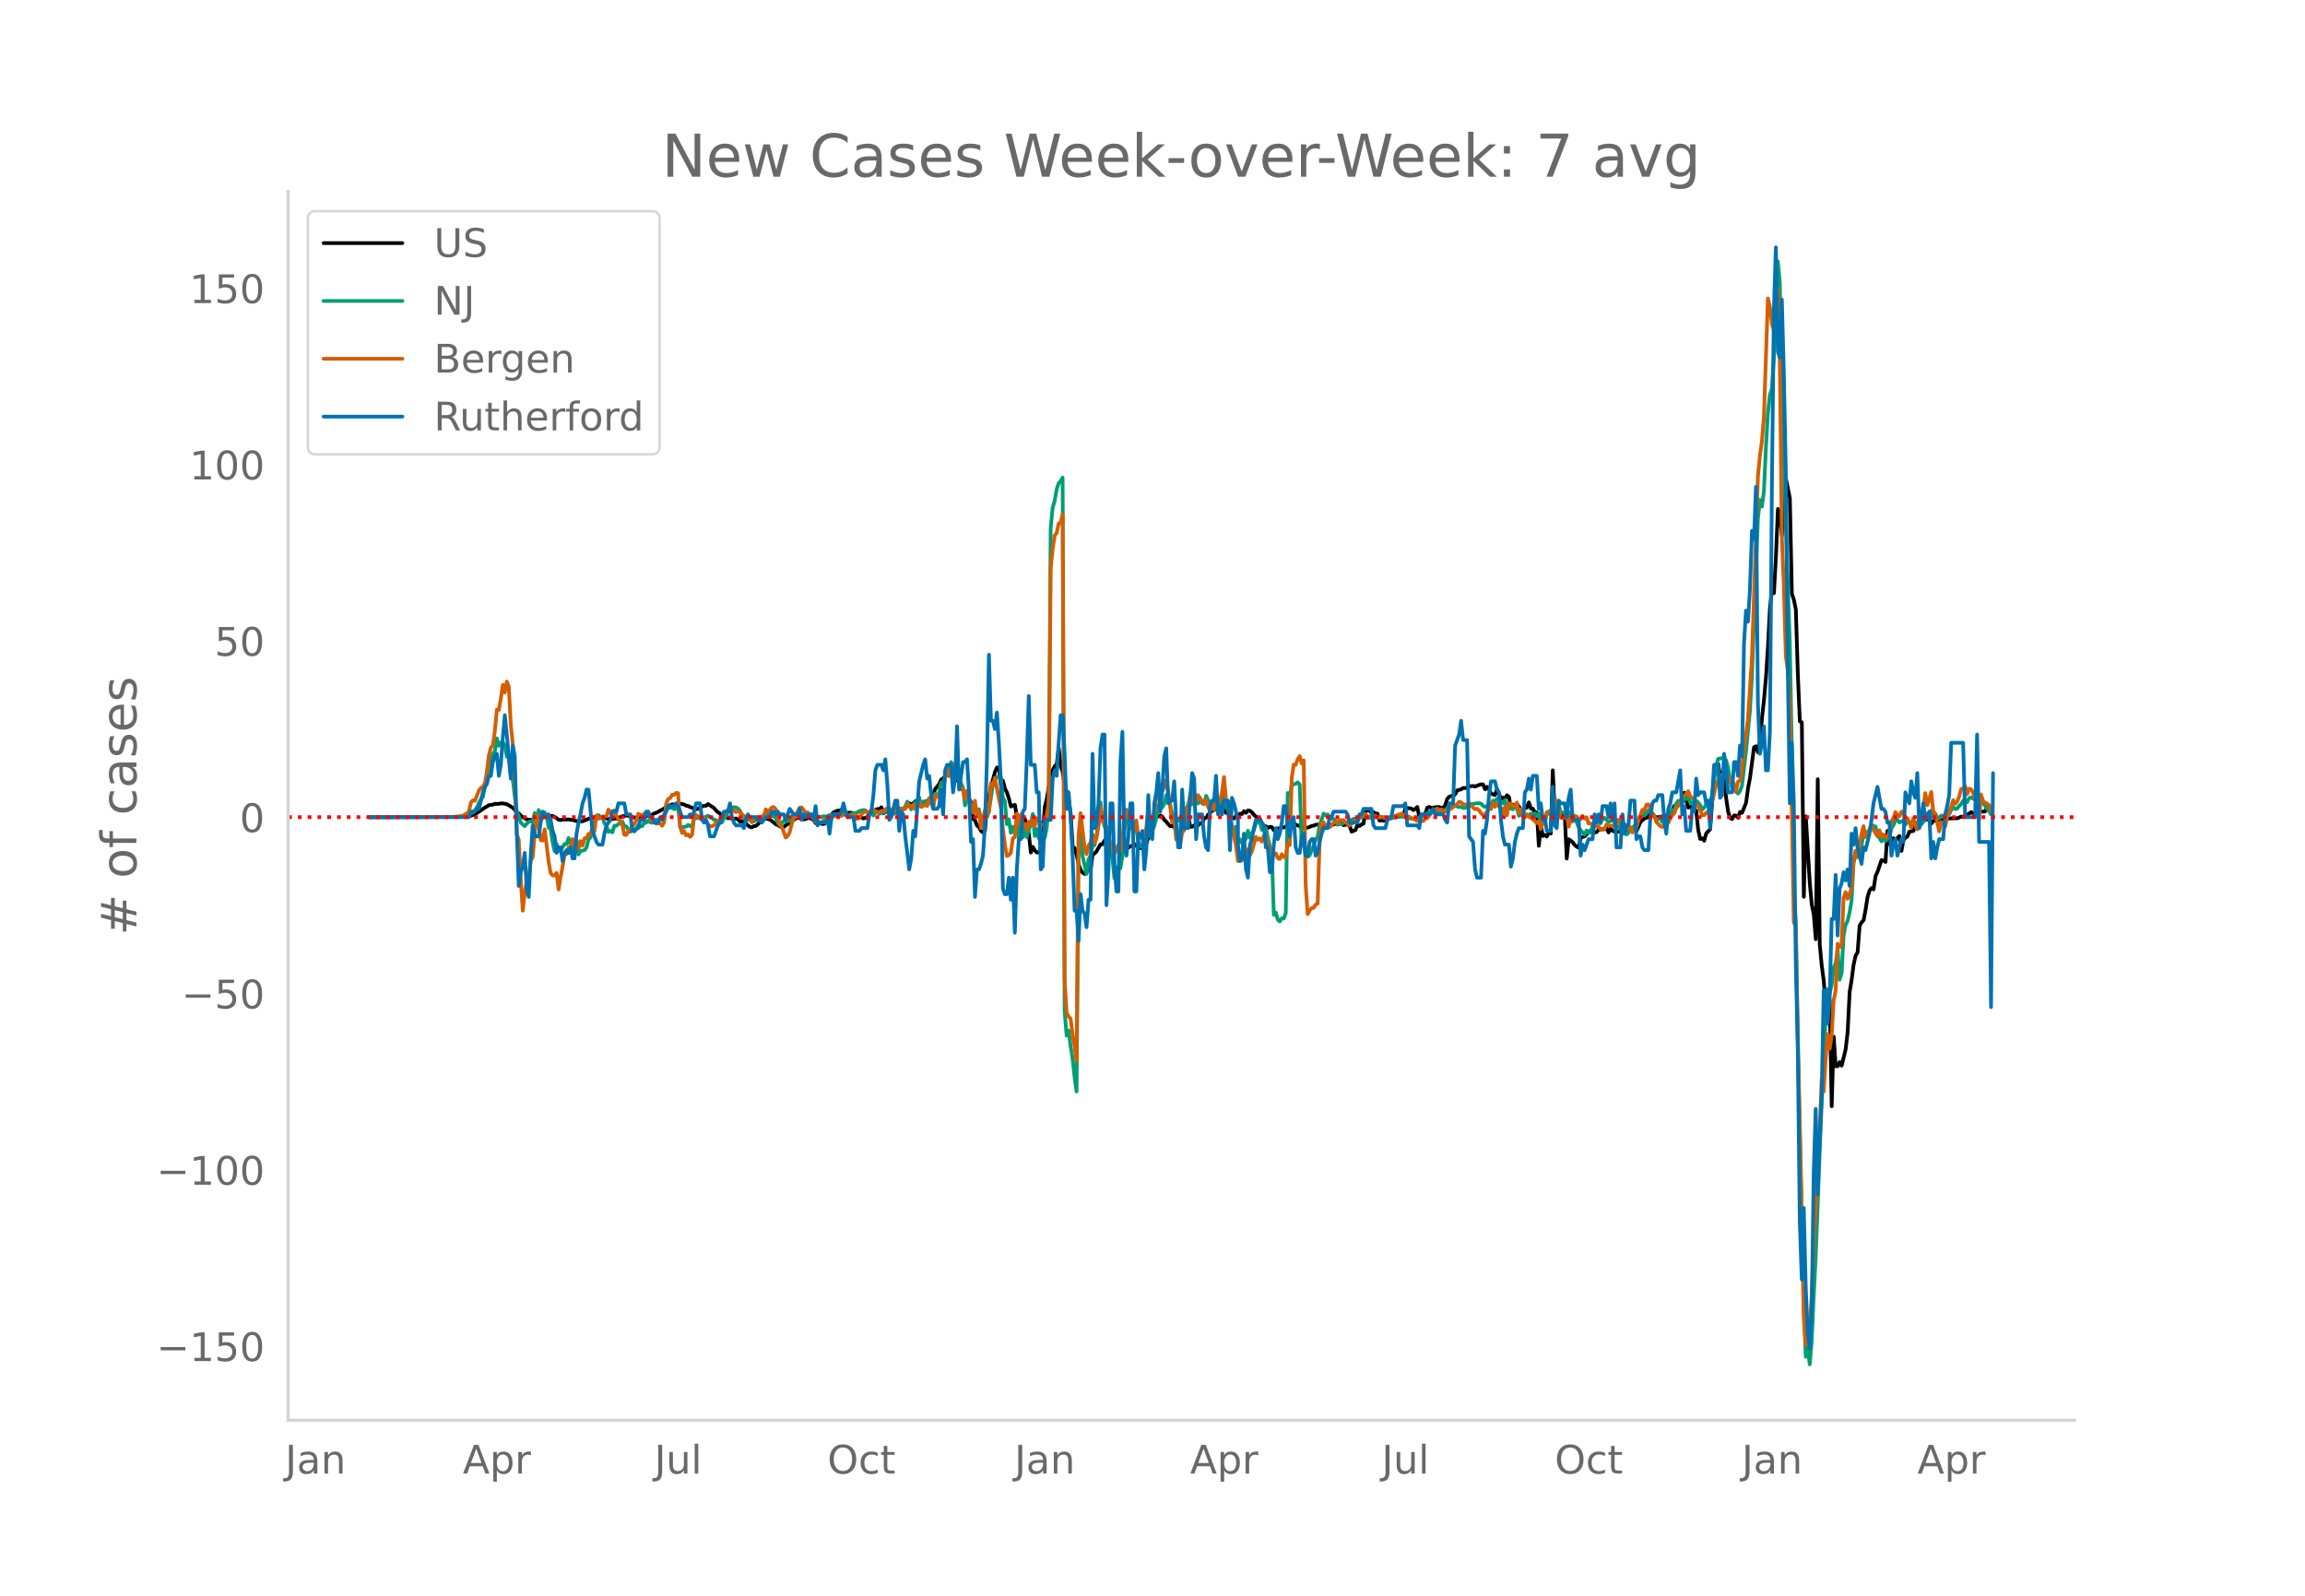 <svg height="864" viewBox="0 0 936 648" width="1248" xmlns="http://www.w3.org/2000/svg" xmlns:xlink="http://www.w3.org/1999/xlink"><defs><style>*{stroke-linecap:butt;stroke-linejoin:round}</style></defs><g id="figure_1"><path d="M0 648h936V0H0z" style="fill:#fff" id="patch_1"/><g id="axes_1"><path d="M117 576.72h725.4V77.76H117z" style="fill:none" id="patch_2"/><path clip-path="url(#p665b1a801a)" d="m149.973 331.808 36.411-.104 3.237-.146 1.618-.33 1.619-.615 1.618-1.002 1.618-1.116.81-.58.808-.415.81-.543 1.618-.227.809-.314 1.618.008.81-.204.809.032 1.618.279 2.427 1.457.81.863.809 1.085.809.347.809.91.809.59 1.618.92.81.194.809-.003.809.208.809-.423.809-.154.81-.036.808-.327.81-.449.809-.581.809-.2.809.362 1.618.048.81.348.809.499.809.682.809.124.809-.184 1.618-.01.81-.096.809.222.809-.02.809.325.809.194 2.427.088 3.237-1.332.81-.006.808-.33 1.619.047.809.011.809-.144.809.432.81.047.808.39.81.124 1.618-.356.809.026 2.427-.94 1.619-.357 1.618.289.81.404.808.242 1.619-.256.809.46 2.427-.738.81-.502.808.004.81-.204.809-.534.809-.241 3.236-1.733 1.619-1.097.809-.224.809-.366.81.082 1.617-.3.81-.079 1.618.351.81.49.808.076.81.476.808.218.81.627.809.035.809-.188 1.618-.885.81-.363.809.037.809-.715 2.427 1.616.81.993.808.738.81.467.809 1.339.809.006.809-.162.81.78.808-.06.81.115.809.271.809-.288.809.439.809.89.81-.29.808.686.81.461 1.618 1.277.809.217.809-.52.81-.07 2.427-2.143 1.618-.887 1.618.433L314.23 334l.809.737.809.285.809.547.81.076.808.216.81-.782.809-.378.809-.846 3.236-1.982.81.424.809-.556.809.946.809-.075.809-.499.81.121.808.282.81.462.809 1.245.809-.858 1.618 1.196.81.05.808-.423 1.619-3.018.809-.315.809-.971 1.618-.73.81.02.808-.395.81.755.809.227.809.459.81-.273 1.617.243.81 2.222.809-.506.809.11.809-.082.81.417.808-.262.81.198.809-2.658.809.445 1.618-1.197.81-.397.808.075.81-.745.809 2.46.809-.772.809.257.809.062.81-.381.808.172.81.412.809-1.983.809.332.809.153.809-.05.81-.208.808-1.54.81-.544.809.512.809-.473.809-.826.81-.36.808.017.81 1.258.809-.165.809-.634.809-.264.809-.533.81-.943.808-1.146.81-2.25 1.618-1.983.809-1.827.809-.536.81-.725.808-.98.81.538.809-.16.809.021.809 1.587.809.336.81 1.15.808 1.952.81 1.259 1.618 3.068.809.352.809 1.315.81 6.755.808.647.81 2.084.809.64.809 1.56.809.615.81-.765.808-12.42.81-1.157.808-4.664.81-2.522.809-3.044.809-1.815.81.127.808 6.686.81-1.472.809 3.27.809 1.465.809 2.525.809 3.244 1.618-.72.81 4.89 1.618 1.999.809-.266.809-.938.81 2.629.808 3.533.81 7.538.809-2.28.809 1.465.809.82.809-.057.81-1.138.808-5.093.81-12.253.809-3.228 1.618-9.527.809-2.157.81-1.61.808-.735.81-6.683.809 7.133.809 2.692.809 5.506.81 2.432.808 3.345.81 5.617.809 13.368.809.625.809 2.788.809 3.719.81 2.368.808 1.072.81.513.809-.788.809-.963.809.139.809-6.273.81-.42.808-.88 1.619-2.87.809-.01.809-1.53.809 1.88.81-.058.808.366.81 1.012.809.509.809-.328.809.663.809 2.128.81-1.03.808-.646.81-1.28.809-.327.809-.534.809-.188.81-.695.808.809.81-.025.808.864.81-.515.809-.334.809-.929 1.618-5.057.81-1.798.809-2.49.809-1.366.809-.491.809-.27.81.434.808 1.35.81.723.809 1.04.809.806.809-.06.809.41.81-2.53.808-.78.81.051.809-.355.809-.692.809.059.809-.547.81 4.686.808-.024.81-.57.809-.186.809.126.809-.742.809.107.81-2.175.808-.223.81-1.262.809-.658.809-1.086.809-.088.81-.88.808-1.151.81-.204.809 2.053.809.036.809 1.233.809.177.81 1.123.808.634.81.358.809-1.067.809.3.809-1.179.809.176.81-1.175.808.656.81-.973.809.155.809.625.809 1.011.809.717.81 1.106.808-.187.81 1.973.809.992.809.043.809.707.809-.466.81.076.808 1.325 1.619-.793.809.075.809-.58.81.144.808-.24.81-1.592 2.427.338 1.618.695.81.208.808.997.81-.25 1.618-.093.809-.28.81-.405.808-.105.81-.376.809-.046.809-.159.809-.027 1.618.722 2.428-.498.809-.08 1.618-.743.81-.248.808.258.81 1.032.809-.297.809.07.809.4.809 2.432 1.618-.69.81-2.123.809.506.809-.644.809-.287.81-5.414.808.066.81-.12.809 1.14.809-.379.809.627.809-.004.81 2.803.808-.092.81.21 4.045-1.662.81.006.808-.171.81.063 1.618-.274.809-2.977.81-.2 1.617.2.81.664.809-.522.809-.767.809 4.113.81-.587.808-.41.81-.235.809-2.603.809-.284.809.4 1.618-.28 1.618-.112.81.436.809-.201.809-.867.81-2.661.808-.87.81-.277.809-.083.809-.63.809-1.594 1.618-.42.81-.547.808.064.81-.265.809-.572.809.076.809-.138.81.256 1.617-.647.81-.256.809.035.809 1.977.809-.988.81 1.056.808 1.66 1.619.632.809-2.386.809 1.844.809 2.131.81-.58.808.426.81-1.364.809.686.809 4.622.809-1.477.81.169.808-.435.81.992.809 1.478.809-.301.809-.474.809-.26.81-2.102.808 2.498.81.046.809 1.563.809-.042.809 13.569.809-8.155.81 4.167.808-.432.81.668.809-1.688.809.444.809-25.65.809 18.034.81-.798.808.658.81-.36.809.849.809-.328.809 17.763.809-7.836.81.542.808.707.81 1.094.809.675.809.382.809-3.96.81-.379.808-.232 1.618-1.748.81-.575.809.167.809.543.81-.118.808-1.024 2.428-.17.809-.348.809 1.678.81-1.727.808 1.05.81.35.809.095 1.618-.312.809-2.953.81 2.547.808.034.81-.587.809-.193.809-.005.809.26.809.924 1.618-3.708 1.619-1.493.809-.206.809-.426.809-2.212.81.887.808 1.098.81.457 2.427-.372.81 1.067.808-1.03.81-1.49.809.958.809-2.152.809-1.68.809.106.81-1.264 1.617-.159.81-3.999 1.618 6.051.809-.389.81.741.808.326.81.608.809 7.797.809 3.642.809-.246.809.946.81-2.938 1.617-1.754 1.619-22.26.809-3.107.809-1.125.81 4.755 1.617 1.341.81 7.671.809 5.604.809 2.51.81.551.808-1.515.81.115.808.84.81-2.369.809.357 1.618-4.017.81-5.896.808-4.347 1.619-12.359.809-.417.809 2.47.81-5.056.808-8.765.81-7.395.809-9.16.809-12.525.809-15.575.809-7.42.81 1.267.808-14.633.81-19.57.809 1.894.809 9.08 1.618-23.277 1.618 8.015.81 38.72.809 2.417.809 3.987.809 26.208.809 19.21.81.388.808 70.87.81-32.69 1.618 27.166.809 8.8.81 3.916.808 10.023.81-64.953.809 67.068.809 8.676.809 6.044.809 10.068.81.588.808-2.674.81 43.027.809-28.235.809 11.962.809-.002.809-1.667.81 1.438 1.617-6.618.81-7.019.809-16.252.809-4.948.809-6.21.81-3.65.808-1.339.81-10.725.809-1.429.809-.842.809-4.296.809-5.17.81-2.621.808-.99.81.553.809-5.397.809-1.778 1.618-4.729.81.202.808.552.81-12.641.809 5.431.809-1.885.809-.547.81.796 1.617-1.693.81 6.04.809-4.361.809-.995.809-.506.81-1.944 1.617-.302.81-1.916.809-1.493.809-.133.809-.707.81.168.808-.43.81-.115.809-.69.809 2.312.809-.997 1.618-.57 2.428.253.809-1.414.809.582.809.108.81-.09 2.427.008 1.618-.675.81.13.808-.808.81-.174.809-.363.809-.632.809.444.809-.044.81-1.485.808.565.81.257.809.049.809-.072.809-1.45.809-.275.81 1.255h0" style="fill:none;stroke:#000;stroke-linecap:round;stroke-width:1.5" id="line2d_1"/><path clip-path="url(#p665b1a801a)" d="m149.973 331.807 36.411-.096 2.428-.258.809-.194.81-.331.808-.684.81-.28.809-.897.809-1.23.809-1.795.809-1.5.81-.96 1.617-8.089.81-3.325.809-2.6.809-3.382.809-1.129.81-5.214.808 3.006.81-1.309.809-.163.809 1.301.809 4.572.809-.085.81 7.762.808 1.396.81 7.14.809 5.979.809 1.845.809 2.732.809.81.81.638.808-1.018.81-.767.809-.129.809.314.809-3.736.809 3.623.81-4.807.808 1.98.81 1.226.809-2.266.809 1.262.809 4.896.81.585.808 5.395.81 3.623.809-2.935.809 2.704.809.281.809-1.681.81-1.31.808.094.81-2.518.809 2.419.809.221.809 2.515.809-1.181.81 2.722.808-1.453.81-.097.809-.233.809-1.034.809-3.174.809-.93.81-3.92.808-2.417.81-1.22.809-1.53.809.811.809-.016.809 2.44.81 1.1.808 2.513.81-.426.809.608.809-2.713.809.041 1.618-1.287.81-.417.809 1.932.809.012.809 1.35.809.812.81-.748.808.652.81-.848.809-1.688.809.541.809-.21.809-1.315.81-.066.808-.811.81.69.809.171.809-1.15 1.618-.091.81-.373.808.064.81-.355.809-4.192.809.097.809-.124.809.071.81.54.808-.185.81-.511.809 8.02.809.002 1.618-.254.81-.695.808.47.81.258.809-3.522.809.06.809-.088 1.618.447.81-.585 1.618-.778.809.645.809.248.81.783.808.136 1.619.965.809-.062.809-1.649.809-.732.81-2.087 1.617-1.389.81-.336.809.131.809.405.809.908.81 1.658.808 1.046.81.73.809.42.809-.48.809 1.295.809-.33 3.237-1.856.809-.258.809-1.244.81.205.808.815.81-.138 1.618 1.025.809 1.93.809 1.129.81-.785.808-1.074.81.325 1.618-.302.809-1.757.809-.802.81.993.808-.018.81-.486.809-.132.809-.357.809.314.809-.053.81-.36 2.427.795 2.427.327.81-.34.808.077.81-.043.809-.489.809-.092.809-.228.81.028.808.258.81-.392.808-.129.81.39.809.099.809.345.81-.11.808-.639 2.428-.548.809-.65.809-.126.81-.302.808.212.81.73.809.496.809-.33.809 1.15.809-1.46.81.154.808.645.81-.454.809-.014.809-.428.809-1.45.809 2.33.81.414.808-.352.81-.92.809-1.761 1.618 1.607.809-1.193.81-.668.808-2.084 1.619 3.153.809-1.518.809-1.264.81-.454.808-1.603.81 3.503.809-1.75.809-.295.809 1.11.809-.306.81-.056.808 1.719.81-5.494.809.793.809-1.24.809-4.09.809.348 1.618-4.996.81 1.585.809-5.194.809 1.218.809 3.925.809-.845.81 1.934.808 2.32.81 1.923.809 7.129.809-2.767h.809l.809 2.267.81.919.808-.553.81 2.725.809-1.016.809 4.038.809-.19.81-.55.808-.067.81-2.53 1.618-10.847.809-1.76.809-1.241.81.193.808-.016.81 8.248.809 1.396.809 9.367.809-1.985.809 5.482.81-2.483.808 2.745.81-5.203.809 6.83.809-6.673.809 6.592.809-4.945.81 4.906.808-3.027.81-2.114.809-4.277.809 8.927.809-2.764.809 3.646.81-1.845.808.132.81 1.665.809-3.925.809-9.685.809-112.342.809-8.183.81-2.822.808-4.586.81-2.485.809-.893.809-1.442.809 216.744.81 9.87.808-2.055.81 6.38.809 5.012.809 7.628.809 5.726.809-101.968.81-3.96.808 10.285 1.619 7.292.809-5.899.809-1.488.809-4.086.81-.248 1.617-8.181.81-9.1.809 6.962.809 2.58.809 2.114 1.618 8.396.81 2.66.809 8.163 1.618-4.925.809.751.81-4.729.808-10.498.81-4.201.809-2.907.809-.025.809 5.086.81.373.808.854.81 5.344.808 1.72.81.438.809.29.809-4.669.81-5.47.808 1.223.81 1.682.809-1.564.809-3.476.809-4.92.809-1.142.81 1.89.808-1.395.81-3.602.809 1.568.809 2.29.809 3.846.809.528.81 2.932.808-1.626.81 1.126.809-2.31.809-1.587.809-1.285.809-1.52.81-3.11.808 2.87.81-1.044.809-.085.809.788.809-2.066.809 1.985.81.429.808-3.444.81 1.735.809 2.731.809-2.374.809 2.96.81-3.085.808-.324.81 2.34.809.488.809-5.049.809 5.245.809-.05.81 4.539 1.617 5.737.81-2.305.809 6.771.809-1.69.809 1.44.81-.669.808-1.002.81-3.231.809 2.881.809-1.985.809-1.207.809-2.693.81-.405.808-.143.81 3.126.809-1.36.809.632.809 3.996.809 3.367.81 2.804.808 25.094.81-.922.809 2.94.809.686.809-1.313.81.126.808-2.208.81-48.774.808.933.81-4.105.809-.357.809-.2.81-.588.808.837.81 24.919.809-1.56.809 5.669.809.354.809-.566.81-2.154.808-1.817.81-2.366.809-1.213.809-4.61 1.618-4.815.81.608.808-.235.81 1.018.809.783.809.016.809.691.809 1.647.81-.334.808.2.81-.785.809-.058.809.168.809-.124.809-.951.81-.52.808-.042.81.193.809-.617.809-.076.809-.4.81.105.808.488 2.428-.147.809-.433.809.38.81-.025.808-.157.81.14 2.427.69 1.618-.528 3.237-.565 1.618.337 1.618.456 2.428.396 4.045-1.916.81-.438.809-.64 2.427-.01.81-.269 1.618.134.809-.198.809-.58.81-.427.808-.735.81-.17.809-.053.809-.258.809.366.809.196.81-.072.808.473.81-.021 1.618-.719.809-.882 3.236-.332.81.21.809.862.809.467.809-.4.81.002.808-.625.81-1.538.809.313.809-1.06.809.286.809 1.071.81.507.808-1.377.81 3.296.809-.164 1.618.643.81-1.025.808.313.81 3.326 1.618-.935.809 1.004.809-.541.81.612.808-1.05.81 1.172.809-1.239.809 1.235.809-1.288.809 4.71.81-2.406.808 1.888.81-4.113.809.156.809-.62.809 1.956.809-7.965.81 5.616.808-2.488.81 2.808 1.618.433.809-1.115.809 3.586.81-2.992.808 3.35.81-.35.809 1.192.809 1.983.809 1.249 1.618 1.92.81-1.798.808.979.81-.208.809-2.632.809-1.27.81-.084.808-.482.81.776.809-1.748.809-.442 1.618 1.714.81-.54.808-.09.81.38.809 1.572.809.62.809 1.188.809-.242.81.917.808 1.23.81-.592.809-1.864.809-.147 1.618-1.822.81-1.472.808-1.895.81-1.537.809 1.666.809-.926.809-1.237.809.686.81 1.136.808.4.81 2.207.809-1.103.809-.191.809 1.651.81-.352.808-1.168.81-.763.809-1.796.809-.822.809-.143.809-2.45.81-1.104.808-.06.81.07.809-.763.809.041.809-.75.809 2.012.81.758.808-1.442.81.115.809.627.809 1.182.809 1.773.809-.843.81-1.19.808.667.81-1.658.809-2.84 1.618-11.625.809-3.132 1.618-.318.81-.207.809 1.05.809 3.038.809 5.164.81 2.95.808 1.055.81.58.808.782.81-1.04.809-2.15 1.618-13.873 1.618-16.528.81-14.248 2.427-63.782.81-7.626.808 2.715.81-6.087.809-17.62.809-14.174.809-7.46.809-2.472.81-12.62.808-21.59.81-17.597.809 8.648.809 45.983.809 23.138.809 29.024 1.618 48.205.81 42.806.809 57.171.809 13.085.809 46.27 2.427 107.268.81 23.221.809-3.798.809 6.924.809-9.503.81-18.21.808-15.706 1.619-42.912.809-19.748.809-14.39.809-21.792.81-10.111.808 1.769.81-3.37.809-7.202.809-1.504.809-5.84.809 12.277.81-2.596.808-15.35.81-4.232.809-1.677.809-3.385.809-4.833.809-15.316.81-3.11.808.714.81-2.001.809-2.794.809-4.213.809-.615.809-.4.81-1.088.808-2.084.81.663.809.088.809 3.436 1.618 2.649.81-.956.808.855.81-.896.809-.655.809-3.662.809-1.197.81-2.034.808-.247.81 1.138 1.618-.797.809 1.677.809-1.32.81.454.808.9.81-1.328.809 1.757.809 1.25.809-2.724.809.914.81-1.098.808-1.744.81.106 1.618-2.907.809 2.757.809-1.53.81 1.454.808.58.81-1.197.809.071.809-.041.809-1.483.809.808.81-1.585.808-1.253.81.807.809-.173.809-1.048.809-.758.81-1.437.808-.369.81 1.032.809-1.644.809-.332.809.532.809.196.81.046.808 2.174.81-2.761.809 2.197.809.997.809 1.237.809 1.004.81 1.276h0" style="fill:none;stroke:#009e73;stroke-linecap:round;stroke-width:1.5" id="line2d_2"/><path clip-path="url(#p665b1a801a)" d="m149.973 331.807 33.175-.11 3.236-.131.81-.307.809.022.809-.593.809-.417.81-.921.808-3.534.81-.834.809.176 1.618-4.148.809-1.053.81-.527.808-1.338.81-4.675.809-6.737.809-3.116.809-.834.809-5.838.81-8.734.808.11.81-4.697.809-5.442.809 3.072.809-4.41.809 1.996.81 15.603.808 7.77.81 14.264.809 22.406.809 2.216.809 15.999.809 12.75.81-7.132.808-5.004.81-1.12.809-7.153.809-1.295.809-9.459.809-7.637.81 3.797.808 6.364.81.198.809-4.587 1.618 13.167.81 4.587.808.944.81.022.809-1.01.809 6.715.809-5.113.809-4.191.81-5.026h.808l.81-2.721.809.57.809-3.994.809 1.536.809-.965.81 3.204.808-2.94.81 1.843.809-2.963.809-.11.809-1.668.809.066.81-2.523.808 1.36.81-6.452.809 1.317.809-.176.809-.68 1.618.022.81-2.787.808 1.426.81-.877.809-.198.809 2.107.81 1.448.808.659.81 1.777.809 3.797.809.11.809-1.493.809-.746.81-1.383.808-.768.81-1.492.809-2.7.809.462.809.175.809-.746.81-.176.808-.307.81 2.59.809 1.119.809-.549.809 1.449.809-.176.81.154.808.856.81-1.493.809-7.527.809-1.865.809-.33.809-1.404.81.066.808-.812.81.154.809 13.562.809 2.59.809-.813.81 1.778.808-.33.81.944.808-.877.81-7.22.809-.812 1.618 1.14.81.418.808-.483.81 1.624.809 1.097.809.834.809-.066.81-.35.808-.966.81-.154.809-1.448.809-.834.809-1.164.809-.526.81-1.23.808.747.81-.9 1.618 1.098.809-.396.809.55.81.877.808.505.81 1.031.809.351.809-.483.809 1.449.809-.944 1.618-1.01.81.308.809-.483.809-.044.809-2.809.81.659.808-.352.81-1.119.809-.11.809.834.809 2.151.809 4.17.81.724 1.617 4.477.81-.659.809-1.558.809-3.313.809-2.107.81-.878.808-2.019.81-1.602.809-.11 1.618 2.217.809-.198.81 1.207 1.617 1.383.81 1.295.809-.352.809.571.809.11.81-1.098.808-.043 1.619-.637.809.022.809-1.01.81.045.808-.198 1.618.154.81-1.624.809.175.809 1.405 1.618.35.81-.614.809-.087.809 1.536.809-.351.809-1.537.81-.702.808-.46.81.46.809-.066.809-.855.809-.11.809.592 1.618.417.81-.548.809-.022.809-.659 1.618-.22.81.352.808.505.81-.198.809-1.119.809 1.12.809-.79.809.416.81-.241.808-1.866.81.286.809.987.809-1.075.809 1.778.81-.637.808-2.37.81 2.129 1.618-.812.809.417.809-3.226.81 1.382.808 2.568.81-4.806.809-.198.809.988.809-2.15.809.394.81-7.351.808-2.963.81 3.248.809-3.116.809-1.427.809.79.809-.11.81 5.904.808 3.292.81-.066.809 4.17.809-3.468.809 3.182.809 4.301.81 1.317.808-4.784.81 6.342.809-2.063.809 6.891 1.618-7.242.81-2.414.808 3.073.81-11.741.809 1.163.809-3.336 1.618 8.537.81 3.511.808 8.69.81 6.255.809 4.784.809-.351.809-.944.81-5.925.808-.417.81-9.59.809 4.257.809-3.84.809 4.543.809-.834.81 2.458.808-3.292.81 1.382.809-2.699.809 3.138.809-3.27.809.549.81 1.865 1.617.637.81-4.17.809-4.784.809-95.77.809-7.593.81-5.464.808-1.076.81-3.818.809-.395.809-3.402.809 189.214.81 13.255.808 1.514.81.834.809 6.65.809 4.389.809 6.144.809-91.424.81-9.152 1.617 13.804.81 2.831.809-3.533.809-1.12.809-3.357.81 3.511.808-1.953.81-5.31.809-7.374.809 5.53 1.618 2.633.81 2.831.808 4.06.81 2.348.809 1.624.809-2.085.809-1.645.809 2.37.81-3.71.808-10.928.81-1.997.809 3.577.809.461.809 4.038.81.285.808-3.928.81 6.693.808.373.81-1.185.809.11.809-3.182.81-7.198.808 6.298.81-1.755.809-3.16.809-6.32.809-3.315.809-1.053.81 1.712.808-1.822.81-2.611.809 4.652 1.618 12.597.809-1.405.81 8.252.808-2.765.81 4.828.809-4.806.809-1.01.809-8.69.809.702.81-6.627.808 3.357.81-4.016.809 3.336.809-2.282.809 1.14.809 1.625.81.724.808-1.624.81 2.919.809 1.69.809-2.393.809 1.778.81-4.301.808.548.81.264.809-3.621.809-6.101.809 9.13.809 2.26.81 7.483.808.79.81 4.455.809 3.555.809 6.43.809-1.953.809 1.734.81-2.656.808 1.427.81-3.358.809 2.502.809-1.712 1.618-5.75.81 1.12.808-.527.81 1.273.809-2.392.809.285.809 3.665.809 1.975.81-.483.808 2.239.81-.505.809 1.91.809.372.809-1.931.81 1.207.808-.066.81-5.618.808.768.81-27.278.809-5.42.809.087.81-2.304.808-1.207.81 2.963.809-1.23.809 50.848.809 11.587.809-1.514.81-.965.808-.11.81-1.273.809-.395.809-25.544.809-7.33.809-.154.81 1.383.808.175.81.44.809-.769.809-.987.809-.68.809.745.81-1.163 1.617-.044.81.988 1.618 1.185 1.618-1.47.81-.593.808-.307 1.619-1.405.809-.746.81-.153.808.943.81.154.809-.066.809-.33.809.067.809.46.81.22.808-.33 1.619.55.809.526.809-.307.809-.724.81-.066 1.617-.68 1.619-.527.809.33.809.811.81-.11.808.264.81.504.809.154 1.618 1.01.809-.22.81.198.808.022.81-.944.809-.198 1.618-2.106.81-.395 1.617-1.427.81.57.809-.24 1.618.965 1.618-1.053.81-.154.809-.724 1.618-1.098.809-.987.81.175.808.834.81.176.809-.132.809.637.809-.417.809 1.031.81.702.808-.263.81.702.809 1.141.809.79.809-.24.809-1.098.81-1.514.808.417.81-2.48.809 1.536.809-1.229.809 1.097.809.57.81 2.546.808-2.874.81 3.313.809-4.718.809-.022.809 1.141.81.066.808-1.624.81 4.258.809-1.515.809 2.414.809.856.809-1.185.81 1.032.808.329 1.619 1.382.809.812.809-.877.809 3.27.81-2.788.808.132.81-4.148.809-.307.809-.439.809 1.888.809-6.65.81 4.455.808-.132.81 3.358.809.22.809-.22.809-1.427.809 5.114.81-2.765.808.658.81-2.348.809.373.809.834.809.241.81-1.36.808 1.075.81-.549.808 2.546.81-.022 1.618 1.25 1.618-.13.81 1.36.809-.395.809.153.809-1.821.809.439 1.618.175 2.428-2.523.809 2.128.809-1.492.81 1.251.808.966.81.768.809-.615.809 2.15.809-1.491.809-.154.81-3.16.808-1.975.81-2.436.809.285.809-2.304.809-.176.809 1.493.81 2.94.808.264.81 2.436 1.618 1.711.809.351.81-.79.808-1.711.81.877.809-1.997.809-1.14.809-.79.809-2.13 1.618-1.865.81-2.809.809-.153 1.618-2.063.809 2.04.81.878.808.022.81 2.941.809.198.809 1.667.809 2.063.809-.044.81-1.053.808.373.81-3.094.809-1.558 1.618-6.957.809-1.712.81-1.163.808-1.36.81 1.25.809-1.01.809.79.809 1.91.81-.746.808 1.756.81 2.984.808-4.016.81-.526.809-3.929.809-8.273 1.618-12.728 1.619-25.062 1.618-49.004.809-24.404.81-8.514.808-5.662.81-9.964 1.618-48.148.809 3.358.809 6.913.81 2.523.808-7.549.81-9.327.809 30.22.809 70.62.809 19.619.809 28.836.81 6.1.808 10.36 1.619 91.555.809 1.91.809 45.47 2.427 113.393.81 10.907.809-.659.809-6.627.809-12.794.81-22.056.808-12.618.81-21.902.809-10.687.809-20.322.809 4.784.809-13.255.81-10.073.808 6.013.81-5.31.809-14.177.809-4.148.809-19.07.809 1.382.81-1.25.808-18.698.81-2.37.809 2.677.809-1.91.809-2.808.809-10.863.81-3.928.808 2.59 1.619-9.481.809-3.073.809 4.433.809-1.01 1.618-3.862.81 1.997 1.618 2.524.809-2.414.81 2.546.808-.834.81 1.075.808-.022.81-2.172.809-4.433.809-.878.81-2.677.808 1.163.81.614.809-1.91h.809l.809 3.359.809-.725.81 1.69.808 2.129.81-3.84.809 2.808.809 1.756.809-5.31h.809l.81-3.38.808-6.035.81 4.915.809-2.48.809-2.896.809 7.747.809 1.25 1.618 7.001.81-3.753.809.483.809 1.273.809-3.775.809-2.326.81-1.843.808-2.743.81 1.492.809-.878.809-2.063.809-3.094.81-.088.808-1.075.81 3.27.809-2.239.809.264.809 1.294.809 3.007.81.022.808 8.207.81-10.446.809 2.568.809.878.809.197.809.615.81 2.59h0" style="fill:none;stroke:#d55e00;stroke-linecap:round;stroke-width:1.5" id="line2d_3"/><path clip-path="url(#p665b1a801a)" d="M149.973 331.807h40.457l.81-2.235h1.618l.809-1.118h.809l1.618-6.706.81-2.235.808-1.118.81-3.353h.809l.809-5.589.809-2.235.81-1.118.808 8.942.81-4.471.809-11.177.809-8.942.809 7.824 1.618 17.883.81-13.412.808 4.47.81 30.179.809 22.354.809-5.588.809-2.236.81-5.588.808 14.53.81 3.353.809-16.766.809-12.294.809 4.47h1.618l.81-5.588.808-4.471.81 2.235h.809l.809-1.117.81 2.235.808 4.471.81 2.235.809 6.707.809-2.236h.809l.809 5.589.81-3.353.808-1.118.81 1.118.809-2.236.809 4.471h.809l.809-10.06.81-4.47.808-3.353.81-4.471.809-2.236.809-3.353h.809l1.618 16.766 1.618 4.47.81 1.119h1.618l.809-4.471.81-3.353 1.617-2.236.81-3.353h1.618l.81-3.353h2.427l.809 4.47h1.618l.81 6.707h.808l.81-1.118h.809l.809-3.353h1.618l.81-3.353h.808l.81 2.235h.809l.809 2.236h1.618l.81-2.236.808 1.118.81-2.235.809-1.118.809-2.235h2.427l.81-1.118.808 1.118 1.619 4.47h2.427l.81-1.117.808 1.117.81-2.235.809-3.353h1.618l.81 6.706.808 1.118.81-1.118.809 2.236.809 4.47h1.618l1.618-4.47.81-1.118 1.618-4.471h1.618l.81-3.353.808 5.588.81 2.236.809 1.118h2.427l.81 1.117.808-3.353.81-2.235.809 1.117h2.427l.81 1.118h.808l.81 1.118 1.618-2.236h1.618l.81-2.235h.809l.809 1.118.809-1.118.809 1.118h1.618l.81 2.235 1.618-4.47 1.618 2.235h1.618l.81-2.236.809 4.471.809-2.235.809 1.117.809-1.117h1.618l.81 2.235.809-5.588.809 7.824.809-1.118h2.427l.81-2.236.809 6.707.809-6.707.809-1.117h2.427l.81-1.118.809-3.353.809 3.353.809 2.235h2.427l.81 5.589h1.618l.809-1.118h2.427l.81-5.588.809-1.118.809-6.706.809-10.06.81-2.235h1.617l.81 2.235.809-4.47.809 10.059.809 14.53.81-1.118 1.617-6.706h.81l.809 12.295.809-7.824.809 1.118.81 8.941 1.617 13.413.81-4.47.809-11.178.809 2.235 1.618-22.354 1.619-6.706.809-2.236.809 7.824.809-1.117.81 7.824.808 5.588h1.619l.809-1.117.809-6.707.809 10.06.81-17.884.808-2.235h1.619l.809 11.177.809-5.589.809-21.236.81 25.707 1.617-11.177h.81l.809-1.118.809 13.413.809 20.119.81-1.118.808 23.472.81-11.177h.809l.809-2.235.809-3.354.81-12.294.808-26.826.81-42.473.808 26.825h.81l.809 3.353.809-6.706.81 12.295.808 15.648.81 43.591.809 2.236h.809l.809-6.707.809 8.942.81-8.942.808 22.355.81-25.708.809-12.295h.809l.809-11.177.809-1.118.81-20.119.808-25.707.81 27.943h1.618l.809 11.177h.809l.81 31.296.808-1.118.81-19h2.427l.809-16.767.81-3.353.808 2.236.81-13.413.809-11.177h.809l.809 15.648.81 22.354.808-6.706.81 10.06.809 15.647.809 22.355h.809l.809 12.295.81-19.001.808 6.706.81 1.118.809 5.588.809-11.177h.809l.809-59.24.81 30.18.808-1.118.81-8.942.809-22.354.809-5.59h.809l.809 69.3.81-14.53.808-26.826h.81l.809 24.59.809 11.177h.809l.809-52.533.81-12.295.808 45.827.81 4.47.809-7.824.809-13.412h.809l.81 35.767h.808l.81-23.472.808 1.117.81-2.235.809 15.648.809-7.824.81-22.354.808 16.765.81 1.118.809-14.53.809-4.471.809-7.824.809 15.648.81-8.942.808-13.412.81-3.353.809 22.354.809-1.118h.809l.809-7.824.81 15.648.808 11.177h.81l.809-23.472.809 15.648h1.618l.81-12.295.808-10.059.81 2.235.809 24.59.809-10.06h1.618l.81 8.942.808 4.471.81 1.118.809-17.883.809-2.236h.809l.81-10.06.808 15.649.81-3.353.809 3.353.809-5.589h1.618l.81 20.119.808-21.237.81 2.236 1.618 6.706v10.06l.809 6.706.809-1.118.81-10.06.808 14.531.81 3.353.809-13.412.809-2.236.809-4.47.809-3.354h1.618l1.619 2.236.809 8.941h.809l.809 10.06h.81l.808-11.177.81-6.707.809 4.471.809-2.235.809-4.471.81-6.706h.808l.81 7.824.808 4.47.81-6.706.809-1.118.809 12.295.81 2.236h.808l.81-6.707.809-1.117.809 8.941h.809l.809-5.588.81-1.118h.808l.81 6.706.809-1.117.809-4.471.809-3.353.809-2.236h1.618l.81-4.47h.809l.809-2.236h4.855l.809 1.118.809 3.353h3.236l.81-3.353h.809l.809-2.236h3.237l.809 6.707.809 1.117h4.046l.809-3.353.809-1.118h.809l.81-4.47h4.045l.809-1.118.81 8.942h4.045l.809 1.117.81-5.588h3.236l1.618-2.236.81 2.236h3.236l.809 2.235.81 1.118.808-7.824h1.619l.809-23.472 1.618-4.471.81-5.589.808 7.824h1.619l.809 39.12 1.618 2.236.81 11.177.808 3.353h1.619l.809-19.001.809 1.118.809-5.589.81-10.06.808-5.588h1.619l.809 3.353.809 1.118.809 11.177.81 6.706.808 3.354h1.619l.809 8.941.809-3.353.81-6.706.808-3.353.81-2.236h1.618l.809-14.53.809-1.118.81-4.47.808 4.47.81-5.588h1.618l.809 13.412.809-2.235.81 6.706.808-1.118.81 5.589h1.618l.809-17.883.809 15.648.81 1.117.808-11.177.81 1.118h1.618l.809 5.588.809-7.824.81-3.353.808 12.295h2.428l.809 14.53.81-4.47.808 2.235 1.618-4.47h1.619l.809-10.06.81 3.353.808-3.353.81 3.353.809-6.706h1.618l.809 4.47.81-5.588.808 6.706.81-6.706.809 17.883h1.618l.809-13.412.81 7.824.808-3.353h.81l.809-10.06h1.618l.809 15.648.81-1.118h.808l.81 4.471.809 1.118h1.618l.809-13.413.81-5.588.808-1.118h.81l.809-2.235h1.618l.81 10.06.808 5.588.81-10.06.809-2.235.809-4.471h1.618l1.618-8.942.81 17.884.809-3.353.809 10.059h1.618l.81-8.942.808 1.118.81-13.413.809 6.707.809-1.118h1.618l.81 4.47.808-1.117.81 11.177 1.618-25.707h1.618l.81 13.412.808-1.117.81-16.766.809 6.706.809 8.942h1.618l.81-12.295h.808l.81 5.589.809-12.295.809 4.47.809-45.826.81-13.412.808 4.47.81-13.412.809-23.472.809 3.353.809-21.237.809 88.3.81 20.119.808-4.47.81-6.707.809 17.883h.809l.809-15.648.809-99.477.81-71.534.808-25.707.81 42.473.809 2.236.809-23.472.809 30.178.809 40.238.81 79.358.808 54.768.81-24.59.809 24.59.809 64.827.809 34.65.809 70.416.81 23.472.808-29.06.81 32.413.809 17.884.809 6.706.809-15.648.81-55.886.808-25.708.81 34.65.809-22.355.809-17.883.809-42.473h.809l.81 13.412.808-10.06.81-32.413h.809l.809-17.884.809 24.59.809-19 .81-2.236.808-4.471.81 3.353.809-4.47.809 6.705.809-21.236.809 4.47.81-6.706.808 7.824 1.619 6.707.809-6.707.809 1.118 1.618-6.706.81-5.589.808-6.706 1.619-6.706 1.618 8.941h.81l.808 1.118.81 4.47h.809l.809 13.413.809-4.47.81-2.236.808 6.706 1.619-6.706.809 1.118.809-20.119 1.618 4.47.81-8.94.808 4.47.81 2.235.809-10.059.809 22.354.809-3.353.81-6.706.808 6.706.81-2.235.809-1.118.809 19.001.809-6.706.809 6.706.81-4.47.808-3.354h1.619l.809-10.06.809-3.352.809-4.471.81-21.237h4.854l.81 30.178h4.045l.81-33.531.808 43.59h4.046l.81 67.064.808-95.006h0" style="fill:none;stroke:#0072b2;stroke-linecap:round;stroke-width:1.5" id="line2d_4"/><path clip-path="url(#p665b1a801a)" d="M117 331.807h725.4" style="fill:none;stroke:red;stroke-dasharray:1.5,2.475;stroke-dashoffset:0;stroke-width:1.5" id="line2d_5"/><path d="M117 576.72V77.76" style="fill:none;stroke:#d3d3d3;stroke-linecap:square;stroke-linejoin:miter;stroke-width:1.25" id="patch_3"/><path d="M117 576.72h725.4" style="fill:none;stroke:#d3d3d3;stroke-linecap:square;stroke-linejoin:miter;stroke-width:1.25" id="patch_4"/><g id="matplotlib.axis_1"><g id="xtick_1"><g style="fill:#696969" transform="matrix(.16 0 0 -.16 115.793 598.378)" id="text_1"><defs><path d="M9.813 72.906h9.859V5.078q0-13.187-5-19.14-5-5.954-16.094-5.954h-3.75v8.297h3.078q6.531 0 9.219 3.672Q9.813-4.39 9.813 5.078z" id="DejaVuSans-74"/><path d="M34.281 27.484q-10.89 0-15.093-2.484-4.204-2.484-4.204-8.5 0-4.781 3.157-7.594 3.156-2.797 8.562-2.797 7.485 0 12 5.297 4.516 5.297 4.516 14.078v2zm17.922 3.72V0H43.22v8.297Q40.14 3.328 35.547.953q-4.594-2.375-11.234-2.375-8.391 0-13.36 4.719Q6 8.016 6 15.922q0 9.219 6.172 13.906 6.187 4.688 18.437 4.688h12.61v.89q0 6.203-4.078 9.594-4.078 3.39-11.453 3.39-4.688 0-9.141-1.124-4.438-1.125-8.531-3.375v8.312q4.921 1.906 9.562 2.844 4.64.953 9.031.953 11.875 0 17.735-6.156 5.86-6.14 5.86-18.64z" id="DejaVuSans-97"/><path d="M54.89 33.016V0h-8.984v32.719q0 7.765-3.031 11.61-3.031 3.858-9.078 3.858-7.281 0-11.484-4.64-4.204-4.625-4.204-12.64V0H9.08v54.688h9.03v-8.5q3.235 4.937 7.594 7.374Q30.078 56 35.797 56q9.422 0 14.25-5.828 4.844-5.828 4.844-17.156z" id="DejaVuSans-110"/></defs><use xlink:href="#DejaVuSans-74"/><use x="29.492" xlink:href="#DejaVuSans-97"/><use x="90.771" xlink:href="#DejaVuSans-110"/></g></g><g id="xtick_2"><g style="fill:#696969" transform="matrix(.16 0 0 -.16 187.918 598.378)" id="text_2"><defs><path d="M34.188 63.188 20.797 26.906h26.812zm-5.579 9.718h11.188L67.578 0h-10.25l-6.64 18.703h-32.86L11.188 0H.78z" id="DejaVuSans-65"/><path d="M18.11 8.203v-29H9.077v75.484h9.031v-8.296q2.844 4.875 7.157 7.234Q29.594 56 35.594 56q9.968 0 16.187-7.906 6.235-7.907 6.235-20.797T51.78 6.484q-6.218-7.906-16.187-7.906-6 0-10.328 2.375-4.313 2.375-7.157 7.25zm30.578 19.094q0 9.906-4.079 15.547-4.078 5.64-11.203 5.64-7.14 0-11.218-5.64-4.079-5.64-4.079-15.547 0-9.906 4.078-15.547 4.079-5.64 11.22-5.64 7.124 0 11.202 5.64t4.078 15.547z" id="DejaVuSans-112"/><path d="M41.11 46.297q-1.516.875-3.297 1.281Q36.03 48 33.89 48q-7.625 0-11.703-4.953-4.079-4.953-4.079-14.234V0H9.08v54.688h9.03v-8.5q2.844 4.984 7.375 7.39Q30.031 56 36.531 56q.922 0 2.047-.125 1.125-.11 2.484-.36z" id="DejaVuSans-114"/></defs><use xlink:href="#DejaVuSans-65"/><use x="68.408" xlink:href="#DejaVuSans-112"/><use x="131.885" xlink:href="#DejaVuSans-114"/></g></g><g id="xtick_3"><g style="fill:#696969" transform="matrix(.16 0 0 -.16 265.738 598.378)" id="text_3"><defs><path d="M8.5 21.578v33.11h8.984V21.922q0-7.766 3.016-11.656 3.031-3.875 9.094-3.875 7.265 0 11.484 4.64 4.234 4.64 4.234 12.656v31h8.985V0h-8.984v8.406Q42.047 3.422 37.718 1q-4.313-2.422-10.032-2.422-9.421 0-14.312 5.86Q8.5 10.296 8.5 21.578zM31.11 56z" id="DejaVuSans-117"/><path d="M9.422 75.984h8.984V0H9.422z" id="DejaVuSans-108"/></defs><use xlink:href="#DejaVuSans-74"/><use x="29.492" xlink:href="#DejaVuSans-117"/><use x="92.871" xlink:href="#DejaVuSans-108"/></g></g><g id="xtick_4"><g style="fill:#696969" transform="matrix(.16 0 0 -.16 336 598.378)" id="text_4"><defs><path d="M39.406 66.219q-10.75 0-17.078-8.016-6.312-8-6.312-21.828 0-13.766 6.312-21.781 6.328-8 17.078-8 10.735 0 17.016 8 6.281 8.015 6.281 21.781 0 13.828-6.281 21.828-6.281 8.016-17.016 8.016zm0 8q15.328 0 24.5-10.281 9.188-10.282 9.188-27.563 0-17.234-9.188-27.516-9.172-10.28-24.5-10.28-15.375 0-24.593 10.25-9.204 10.265-9.204 27.546t9.204 27.563q9.218 10.28 24.593 10.28z" id="DejaVuSans-79"/><path d="M48.781 52.594v-8.407q-3.812 2.11-7.64 3.157-3.828 1.047-7.735 1.047-8.75 0-13.593-5.547-4.829-5.532-4.829-15.547 0-10.016 4.829-15.563 4.843-5.53 13.593-5.53 3.907 0 7.735 1.046 3.828 1.047 7.64 3.156V2.094Q45.016.344 40.984-.531q-4.015-.89-8.562-.89-12.36 0-19.64 7.765-7.266 7.765-7.266 20.953 0 13.375 7.343 21.031Q20.22 56 33.016 56q4.14 0 8.093-.86 3.953-.843 7.672-2.546z" id="DejaVuSans-99"/><path d="M18.313 70.219V54.688h18.5v-6.985h-18.5V18.016q0-6.688 1.828-8.594 1.828-1.906 7.453-1.906h9.218V0h-9.218q-10.407 0-14.36 3.875-3.953 3.89-3.953 14.14v29.688H2.687v6.984h6.594V70.22z" id="DejaVuSans-116"/></defs><use xlink:href="#DejaVuSans-79"/><use x="78.711" xlink:href="#DejaVuSans-99"/><use x="133.691" xlink:href="#DejaVuSans-116"/></g></g><g id="xtick_5"><g style="fill:#696969" transform="matrix(.16 0 0 -.16 411.941 598.378)" id="text_5"><use xlink:href="#DejaVuSans-74"/><use x="29.492" xlink:href="#DejaVuSans-97"/><use x="90.771" xlink:href="#DejaVuSans-110"/></g></g><g id="xtick_6"><g style="fill:#696969" transform="matrix(.16 0 0 -.16 483.257 598.378)" id="text_6"><use xlink:href="#DejaVuSans-65"/><use x="68.408" xlink:href="#DejaVuSans-112"/><use x="131.885" xlink:href="#DejaVuSans-114"/></g></g><g id="xtick_7"><g style="fill:#696969" transform="matrix(.16 0 0 -.16 561.077 598.378)" id="text_7"><use xlink:href="#DejaVuSans-74"/><use x="29.492" xlink:href="#DejaVuSans-117"/><use x="92.871" xlink:href="#DejaVuSans-108"/></g></g><g id="xtick_8"><g style="fill:#696969" transform="matrix(.16 0 0 -.16 631.338 598.378)" id="text_8"><use xlink:href="#DejaVuSans-79"/><use x="78.711" xlink:href="#DejaVuSans-99"/><use x="133.691" xlink:href="#DejaVuSans-116"/></g></g><g id="xtick_9"><g style="fill:#696969" transform="matrix(.16 0 0 -.16 707.28 598.378)" id="text_9"><use xlink:href="#DejaVuSans-74"/><use x="29.492" xlink:href="#DejaVuSans-97"/><use x="90.771" xlink:href="#DejaVuSans-110"/></g></g><g id="xtick_10"><g style="fill:#696969" transform="matrix(.16 0 0 -.16 778.595 598.378)" id="text_10"><use xlink:href="#DejaVuSans-65"/><use x="68.408" xlink:href="#DejaVuSans-112"/><use x="131.885" xlink:href="#DejaVuSans-114"/></g></g></g><g id="matplotlib.axis_2"><g id="ytick_1"><g style="fill:#696969" transform="matrix(.16 0 0 -.16 63.553 552.69)" id="text_11"><defs><path d="M10.594 35.5h62.593v-8.297H10.594z" id="DejaVuSans-8722"/><path d="M12.406 8.297h16.11v55.625l-17.532-3.516v8.985l17.438 3.515h9.86V8.296H54.39V0H12.406z" id="DejaVuSans-49"/><path d="M10.797 72.906h38.719v-8.312H19.828v-17.86q2.14.735 4.281 1.094 2.157.36 4.313.36 12.203 0 19.328-6.688 7.14-6.688 7.14-18.11 0-11.765-7.328-18.296-7.328-6.516-20.656-6.516-4.593 0-9.36.781-4.75.782-9.827 2.344v9.922q4.39-2.39 9.078-3.563 4.687-1.171 9.906-1.171 8.453 0 13.375 4.437 4.938 4.438 4.938 12.063 0 7.609-4.938 12.047-4.922 4.453-13.375 4.453-3.953 0-7.89-.875-3.922-.875-8.016-2.735z" id="DejaVuSans-53"/><path d="M31.781 66.406q-7.61 0-11.453-7.5Q16.5 51.422 16.5 36.375q0-14.984 3.828-22.484 3.844-7.5 11.453-7.5 7.672 0 11.5 7.5 3.844 7.5 3.844 22.484 0 15.047-3.844 22.531-3.828 7.5-11.5 7.5zm0 7.813q12.266 0 18.735-9.703 6.468-9.688 6.468-28.141 0-18.406-6.468-28.11-6.47-9.687-18.735-9.687-12.25 0-18.718 9.688-6.47 9.703-6.47 28.109 0 18.453 6.47 28.14Q19.53 74.22 31.78 74.22z" id="DejaVuSans-48"/></defs><use xlink:href="#DejaVuSans-8722"/><use x="83.789" xlink:href="#DejaVuSans-49"/><use x="147.412" xlink:href="#DejaVuSans-53"/><use x="211.035" xlink:href="#DejaVuSans-48"/></g></g><g id="ytick_2"><g style="fill:#696969" transform="matrix(.16 0 0 -.16 63.553 481.09)" id="text_12"><use xlink:href="#DejaVuSans-8722"/><use x="83.789" xlink:href="#DejaVuSans-49"/><use x="147.412" xlink:href="#DejaVuSans-48"/><use x="211.035" xlink:href="#DejaVuSans-48"/></g></g><g id="ytick_3"><g style="fill:#696969" transform="matrix(.16 0 0 -.16 73.733 409.488)" id="text_13"><use xlink:href="#DejaVuSans-8722"/><use x="83.789" xlink:href="#DejaVuSans-53"/><use x="147.412" xlink:href="#DejaVuSans-48"/></g></g><g id="ytick_4"><use xlink:href="#DejaVuSans-48" style="fill:#696969" transform="matrix(.16 0 0 -.16 97.32 337.886)" id="text_14"/></g><g id="ytick_5"><g style="fill:#696969" transform="matrix(.16 0 0 -.16 87.14 266.285)" id="text_15"><use xlink:href="#DejaVuSans-53"/><use x="63.623" xlink:href="#DejaVuSans-48"/></g></g><g id="ytick_6"><g style="fill:#696969" transform="matrix(.16 0 0 -.16 76.96 194.683)" id="text_16"><use xlink:href="#DejaVuSans-49"/><use x="63.623" xlink:href="#DejaVuSans-48"/><use x="127.246" xlink:href="#DejaVuSans-48"/></g></g><g id="ytick_7"><g style="fill:#696969" transform="matrix(.16 0 0 -.16 76.96 123.082)" id="text_17"><use xlink:href="#DejaVuSans-49"/><use x="63.623" xlink:href="#DejaVuSans-53"/><use x="127.246" xlink:href="#DejaVuSans-48"/></g></g><g style="fill:#696969" transform="matrix(0 -.2 -.2 0 55.393 379.813)" id="text_18"><defs><path d="M51.125 44H36.922l-4.11-16.313h14.313zm-7.328 27.781-5.078-20.265h14.265L58.11 71.78h7.813L60.89 51.516h15.234V44h-17.14l-4-16.313h15.53V20.22H53.079L48 0h-7.813l5.032 20.219H30.906L25.875 0h-7.86l5.079 20.219H7.719v7.468h17.187L29 44H13.281v7.516h17.625l4.985 20.265z" id="DejaVuSans-35"/><path d="M30.61 48.39q-7.22 0-11.422-5.64-4.204-5.64-4.204-15.453 0-9.813 4.172-15.453 4.188-5.64 11.453-5.64 7.188 0 11.375 5.655 4.203 5.672 4.203 15.438 0 9.719-4.203 15.406-4.187 5.688-11.375 5.688zm0 7.61q11.718 0 18.406-7.625 6.703-7.61 6.703-21.078 0-13.422-6.703-21.078-6.688-7.64-18.407-7.64-11.765 0-18.437 7.64-6.656 7.656-6.656 21.078 0 13.469 6.656 21.078Q18.844 56 30.609 56z" id="DejaVuSans-111"/><path d="M37.11 75.984V68.5h-8.594q-4.828 0-6.72-1.953-1.874-1.953-1.874-7.031v-4.828h14.797v-6.985H19.922V0H10.89v47.703H2.297v6.984h8.594V58.5q0 9.125 4.25 13.297 4.25 4.187 13.468 4.187z" id="DejaVuSans-102"/><path d="M44.281 53.078v-8.5q-3.797 1.953-7.906 2.922-4.094.984-8.5.984-6.688 0-10.031-2.047-3.344-2.046-3.344-6.156 0-3.125 2.39-4.906 2.391-1.781 9.626-3.39l3.078-.688q9.562-2.047 13.593-5.781 4.032-3.735 4.032-10.422 0-7.625-6.032-12.078-6.03-4.438-16.578-4.438-4.39 0-9.156.86Q10.688.296 5.422 2v9.281q4.984-2.594 9.812-3.89 4.829-1.282 9.579-1.282 6.343 0 9.75 2.172 3.421 2.172 3.421 6.125 0 3.656-2.468 5.61-2.453 1.953-10.813 3.765l-3.125.735q-8.344 1.75-12.062 5.39-3.704 3.64-3.704 9.985 0 7.718 5.47 11.906Q16.75 56 26.811 56q4.97 0 9.36-.734 4.406-.72 8.11-2.188z" id="DejaVuSans-115"/><path d="M56.203 29.594v-4.39H14.891q.593-9.282 5.593-14.142 5-4.859 13.938-4.859 5.172 0 10.031 1.266 4.86 1.265 9.656 3.812v-8.5Q49.266.734 44.187-.344 39.11-1.422 33.892-1.422q-13.094 0-20.735 7.61-7.64 7.625-7.64 20.625 0 13.421 7.25 21.296Q20.016 56 32.328 56q11.031 0 17.453-7.11 6.422-7.093 6.422-19.296zm-8.984 2.64q-.094 7.36-4.125 11.75-4.032 4.407-10.672 4.407-7.516 0-12.031-4.25-4.516-4.25-5.203-11.97z" id="DejaVuSans-101"/></defs><use xlink:href="#DejaVuSans-35"/><use x="83.789" xlink:href="#DejaVuSans-32"/><use x="115.576" xlink:href="#DejaVuSans-111"/><use x="176.758" xlink:href="#DejaVuSans-102"/><use x="211.963" xlink:href="#DejaVuSans-32"/><use x="243.75" xlink:href="#DejaVuSans-99"/><use x="298.73" xlink:href="#DejaVuSans-97"/><use x="360.01" xlink:href="#DejaVuSans-115"/><use x="412.109" xlink:href="#DejaVuSans-101"/><use x="473.633" xlink:href="#DejaVuSans-115"/></g></g><g style="fill:#696969" transform="matrix(.24 0 0 -.24 268.746 71.76)" id="text_19"><defs><path d="M9.813 72.906h13.28l32.329-60.984v60.984h9.562V0h-13.28L19.39 60.984V0H9.813z" id="DejaVuSans-78"/><path d="M4.203 54.688h8.985l11.234-42.672 11.172 42.672h10.593l11.235-42.672 11.187 42.672h8.985L63.28 0H52.688L40.922 44.828 29.109 0H18.5z" id="DejaVuSans-119"/><path d="M64.406 67.281v-10.39q-4.984 4.64-10.625 6.922-5.64 2.296-11.984 2.296-12.5 0-19.14-7.64-6.641-7.64-6.641-22.094 0-14.406 6.64-22.047 6.64-7.64 19.14-7.64 6.345 0 11.985 2.296 5.64 2.297 10.625 6.938V5.609Q59.234 2.094 53.437.33q-5.78-1.75-12.218-1.75-16.563 0-26.094 10.124-9.516 10.14-9.516 27.672 0 17.578 9.516 27.703 9.531 10.14 26.094 10.14 6.531 0 12.312-1.734 5.797-1.734 10.875-5.203z" id="DejaVuSans-67"/><path d="M3.328 72.906h9.953L28.61 11.281l15.282 61.625h11.093l15.328-61.625 15.282 61.625h10.015L77.297 0H64.89L49.516 63.281 33.984 0H21.578z" id="DejaVuSans-87"/><path d="M9.078 75.984h9.031V31.11l26.813 23.578H56.39l-29-25.578L57.625 0H45.906L18.11 26.703V0H9.08z" id="DejaVuSans-107"/><path d="M4.89 31.39h26.313v-8H4.891z" id="DejaVuSans-45"/><path d="M2.984 54.688H12.5L29.594 8.797l17.093 45.89h9.516L35.687 0H23.485z" id="DejaVuSans-118"/><path d="M11.719 12.406h10.297V0H11.719zm0 39.297h10.297v-12.39H11.719z" id="DejaVuSans-58"/><path d="M8.203 72.906h46.875v-4.203L28.61 0H18.312L43.22 64.594H8.203z" id="DejaVuSans-55"/><path d="M45.406 27.984q0 9.766-4.031 15.125-4.016 5.375-11.297 5.375-7.219 0-11.25-5.375-4.031-5.359-4.031-15.125 0-9.718 4.031-15.093t11.25-5.375q7.281 0 11.297 5.375 4.031 5.375 4.031 15.093zm8.985-21.203q0-13.953-6.203-20.765Q42-20.797 29.203-20.797q-4.734 0-8.937.703-4.203.703-8.157 2.172v8.735q3.954-2.141 7.813-3.157 3.86-1.031 7.86-1.031 8.843 0 13.234 4.61 4.39 4.609 4.39 13.937v4.453q-2.781-4.844-7.125-7.234Q33.938 0 27.875 0 17.828 0 11.672 7.656q-6.156 7.672-6.156 20.328 0 12.688 6.156 20.344Q17.828 56 27.875 56q6.063 0 10.406-2.39 4.344-2.391 7.125-7.22v8.297h8.985z" id="DejaVuSans-103"/></defs><use xlink:href="#DejaVuSans-78"/><use x="74.805" xlink:href="#DejaVuSans-101"/><use x="136.328" xlink:href="#DejaVuSans-119"/><use x="218.115" xlink:href="#DejaVuSans-32"/><use x="249.902" xlink:href="#DejaVuSans-67"/><use x="319.727" xlink:href="#DejaVuSans-97"/><use x="381.006" xlink:href="#DejaVuSans-115"/><use x="433.105" xlink:href="#DejaVuSans-101"/><use x="494.629" xlink:href="#DejaVuSans-115"/><use x="546.729" xlink:href="#DejaVuSans-32"/><use x="578.516" xlink:href="#DejaVuSans-87"/><use x="671.518" xlink:href="#DejaVuSans-101"/><use x="733.041" xlink:href="#DejaVuSans-101"/><use x="794.564" xlink:href="#DejaVuSans-107"/><use x="852.475" xlink:href="#DejaVuSans-45"/><use x="890.434" xlink:href="#DejaVuSans-111"/><use x="951.615" xlink:href="#DejaVuSans-118"/><use x="1010.795" xlink:href="#DejaVuSans-101"/><use x="1072.318" xlink:href="#DejaVuSans-114"/><use x="1107.057" xlink:href="#DejaVuSans-45"/><use x="1139.141" xlink:href="#DejaVuSans-87"/><use x="1232.143" xlink:href="#DejaVuSans-101"/><use x="1293.666" xlink:href="#DejaVuSans-101"/><use x="1355.189" xlink:href="#DejaVuSans-107"/><use x="1413.1" xlink:href="#DejaVuSans-58"/><use x="1446.791" xlink:href="#DejaVuSans-32"/><use x="1478.578" xlink:href="#DejaVuSans-55"/><use x="1542.201" xlink:href="#DejaVuSans-32"/><use x="1573.988" xlink:href="#DejaVuSans-97"/><use x="1635.268" xlink:href="#DejaVuSans-118"/><use x="1694.447" xlink:href="#DejaVuSans-103"/></g><g id="legend_1"><path d="M128.2 184.5h136.45q3.2 0 3.2-3.2V88.96q0-3.2-3.2-3.2H128.2q-3.2 0-3.2 3.2v92.34q0 3.2 3.2 3.2z" style="fill:none;opacity:.8;stroke:#ccc;stroke-linejoin:miter" id="patch_5"/><path d="M131.4 98.718h32" style="fill:none;stroke:#000;stroke-linecap:round;stroke-width:1.5" id="line2d_6"/><g style="fill:#696969" transform="matrix(.16 0 0 -.16 176.2 104.317)" id="text_20"><defs><path d="M8.688 72.906h9.921V28.61q0-11.718 4.235-16.875 4.25-5.14 13.781-5.14 9.469 0 13.719 5.14 4.25 5.157 4.25 16.875v44.297H64.5V27.391q0-14.25-7.063-21.532-7.046-7.28-20.812-7.28-13.828 0-20.89 7.28-7.047 7.282-7.047 21.532z" id="DejaVuSans-85"/><path d="M53.516 70.516V60.89q-5.61 2.687-10.594 4-4.984 1.328-9.625 1.328-8.047 0-12.422-3.125t-4.375-8.89q0-4.845 2.906-7.313 2.907-2.453 11.016-3.97l5.953-1.218q11.031-2.11 16.281-7.406 5.25-5.297 5.25-14.172 0-10.61-7.11-16.078-7.093-5.469-20.812-5.469-5.172 0-11.015 1.172Q13.14.922 6.89 3.219v10.156q6-3.36 11.765-5.078 5.766-1.703 11.328-1.703 8.438 0 13.032 3.312 4.593 3.328 4.593 9.485 0 5.359-3.297 8.39-3.296 3.032-10.812 4.547L27.484 33.5q-11.03 2.188-15.968 6.875-4.922 4.688-4.922 13.047 0 9.672 6.812 15.234 6.813 5.563 18.766 5.563 5.14 0 10.453-.938 5.328-.922 10.89-2.765z" id="DejaVuSans-83"/></defs><use xlink:href="#DejaVuSans-85"/><use x="73.193" xlink:href="#DejaVuSans-83"/></g><path d="M131.4 122.203h32" style="fill:none;stroke:#009e73;stroke-linecap:round;stroke-width:1.5" id="line2d_8"/><g style="fill:#696969" transform="matrix(.16 0 0 -.16 176.2 127.802)" id="text_21"><use xlink:href="#DejaVuSans-78"/><use x="74.805" xlink:href="#DejaVuSans-74"/></g><path d="M131.4 145.688h32" style="fill:none;stroke:#d55e00;stroke-linecap:round;stroke-width:1.5" id="line2d_10"/><g style="fill:#696969" transform="matrix(.16 0 0 -.16 176.2 151.287)" id="text_22"><defs><path d="M19.672 34.813V8.108H35.5q7.953 0 11.781 3.297 3.844 3.297 3.844 10.078 0 6.844-3.844 10.078-3.828 3.25-11.781 3.25zm0 29.984V42.828h14.61q7.218 0 10.75 2.703 3.546 2.719 3.546 8.282 0 5.515-3.547 8.25-3.531 2.734-10.75 2.734zm-9.86 8.11h25.204q11.28 0 17.375-4.688Q58.5 63.53 58.5 54.89q0-6.703-3.125-10.657-3.125-3.953-9.188-4.922 7.282-1.562 11.313-6.53 4.031-4.954 4.031-12.376 0-9.765-6.64-15.093Q48.25 0 35.984 0H9.812z" id="DejaVuSans-66"/></defs><use xlink:href="#DejaVuSans-66"/><use x="68.604" xlink:href="#DejaVuSans-101"/><use x="130.127" xlink:href="#DejaVuSans-114"/><use x="169.49" xlink:href="#DejaVuSans-103"/><use x="232.967" xlink:href="#DejaVuSans-101"/><use x="294.49" xlink:href="#DejaVuSans-110"/></g><path d="M131.4 169.173h32" style="fill:none;stroke:#0072b2;stroke-linecap:round;stroke-width:1.5" id="line2d_12"/><g style="fill:#696969" transform="matrix(.16 0 0 -.16 176.2 174.773)" id="text_23"><defs><path d="M44.39 34.188q3.172-1.079 6.172-4.594 3-3.516 6.032-9.672L66.609 0H56l-9.313 18.703q-3.624 7.328-7.015 9.719-3.39 2.39-9.25 2.39h-10.75V0h-9.86v72.906h22.266q12.5 0 18.656-5.234 6.157-5.219 6.157-15.766 0-6.89-3.203-11.437-3.204-4.532-9.297-6.282zM19.673 64.797V38.922h12.406q7.125 0 10.766 3.297 3.64 3.297 3.64 9.687 0 6.39-3.64 9.64-3.64 3.25-10.766 3.25z" id="DejaVuSans-82"/><path d="M54.89 33.016V0h-8.984v32.719q0 7.765-3.031 11.61-3.031 3.858-9.078 3.858-7.281 0-11.484-4.64-4.204-4.625-4.204-12.64V0H9.08v75.984h9.03V46.188q3.235 4.937 7.594 7.374Q30.078 56 35.797 56q9.422 0 14.25-5.828 4.844-5.828 4.844-17.156z" id="DejaVuSans-104"/><path d="M45.406 46.39v29.594h8.985V0h-8.985v8.203Q42.578 3.328 38.25.953q-4.313-2.375-10.375-2.375-9.906 0-16.14 7.906-6.22 7.922-6.22 20.813 0 12.89 6.22 20.797Q17.968 56 27.874 56q6.063 0 10.375-2.375 4.328-2.36 7.156-7.234zm-30.61-19.093q0-9.906 4.079-15.547 4.078-5.64 11.203-5.64 7.125 0 11.219 5.64 4.11 5.64 4.11 15.547 0 9.906-4.11 15.547-4.094 5.64-11.219 5.64-7.125 0-11.203-5.64-4.078-5.64-4.078-15.547z" id="DejaVuSans-100"/></defs><use xlink:href="#DejaVuSans-82"/><use x="64.982" xlink:href="#DejaVuSans-117"/><use x="128.361" xlink:href="#DejaVuSans-116"/><use x="167.57" xlink:href="#DejaVuSans-104"/><use x="230.949" xlink:href="#DejaVuSans-101"/><use x="292.473" xlink:href="#DejaVuSans-114"/><use x="333.586" xlink:href="#DejaVuSans-102"/><use x="368.791" xlink:href="#DejaVuSans-111"/><use x="429.973" xlink:href="#DejaVuSans-114"/><use x="469.336" xlink:href="#DejaVuSans-100"/></g></g></g></g><defs><clipPath id="p665b1a801a"><path d="M117 77.76h725.4v498.96H117z"/></clipPath></defs></svg>